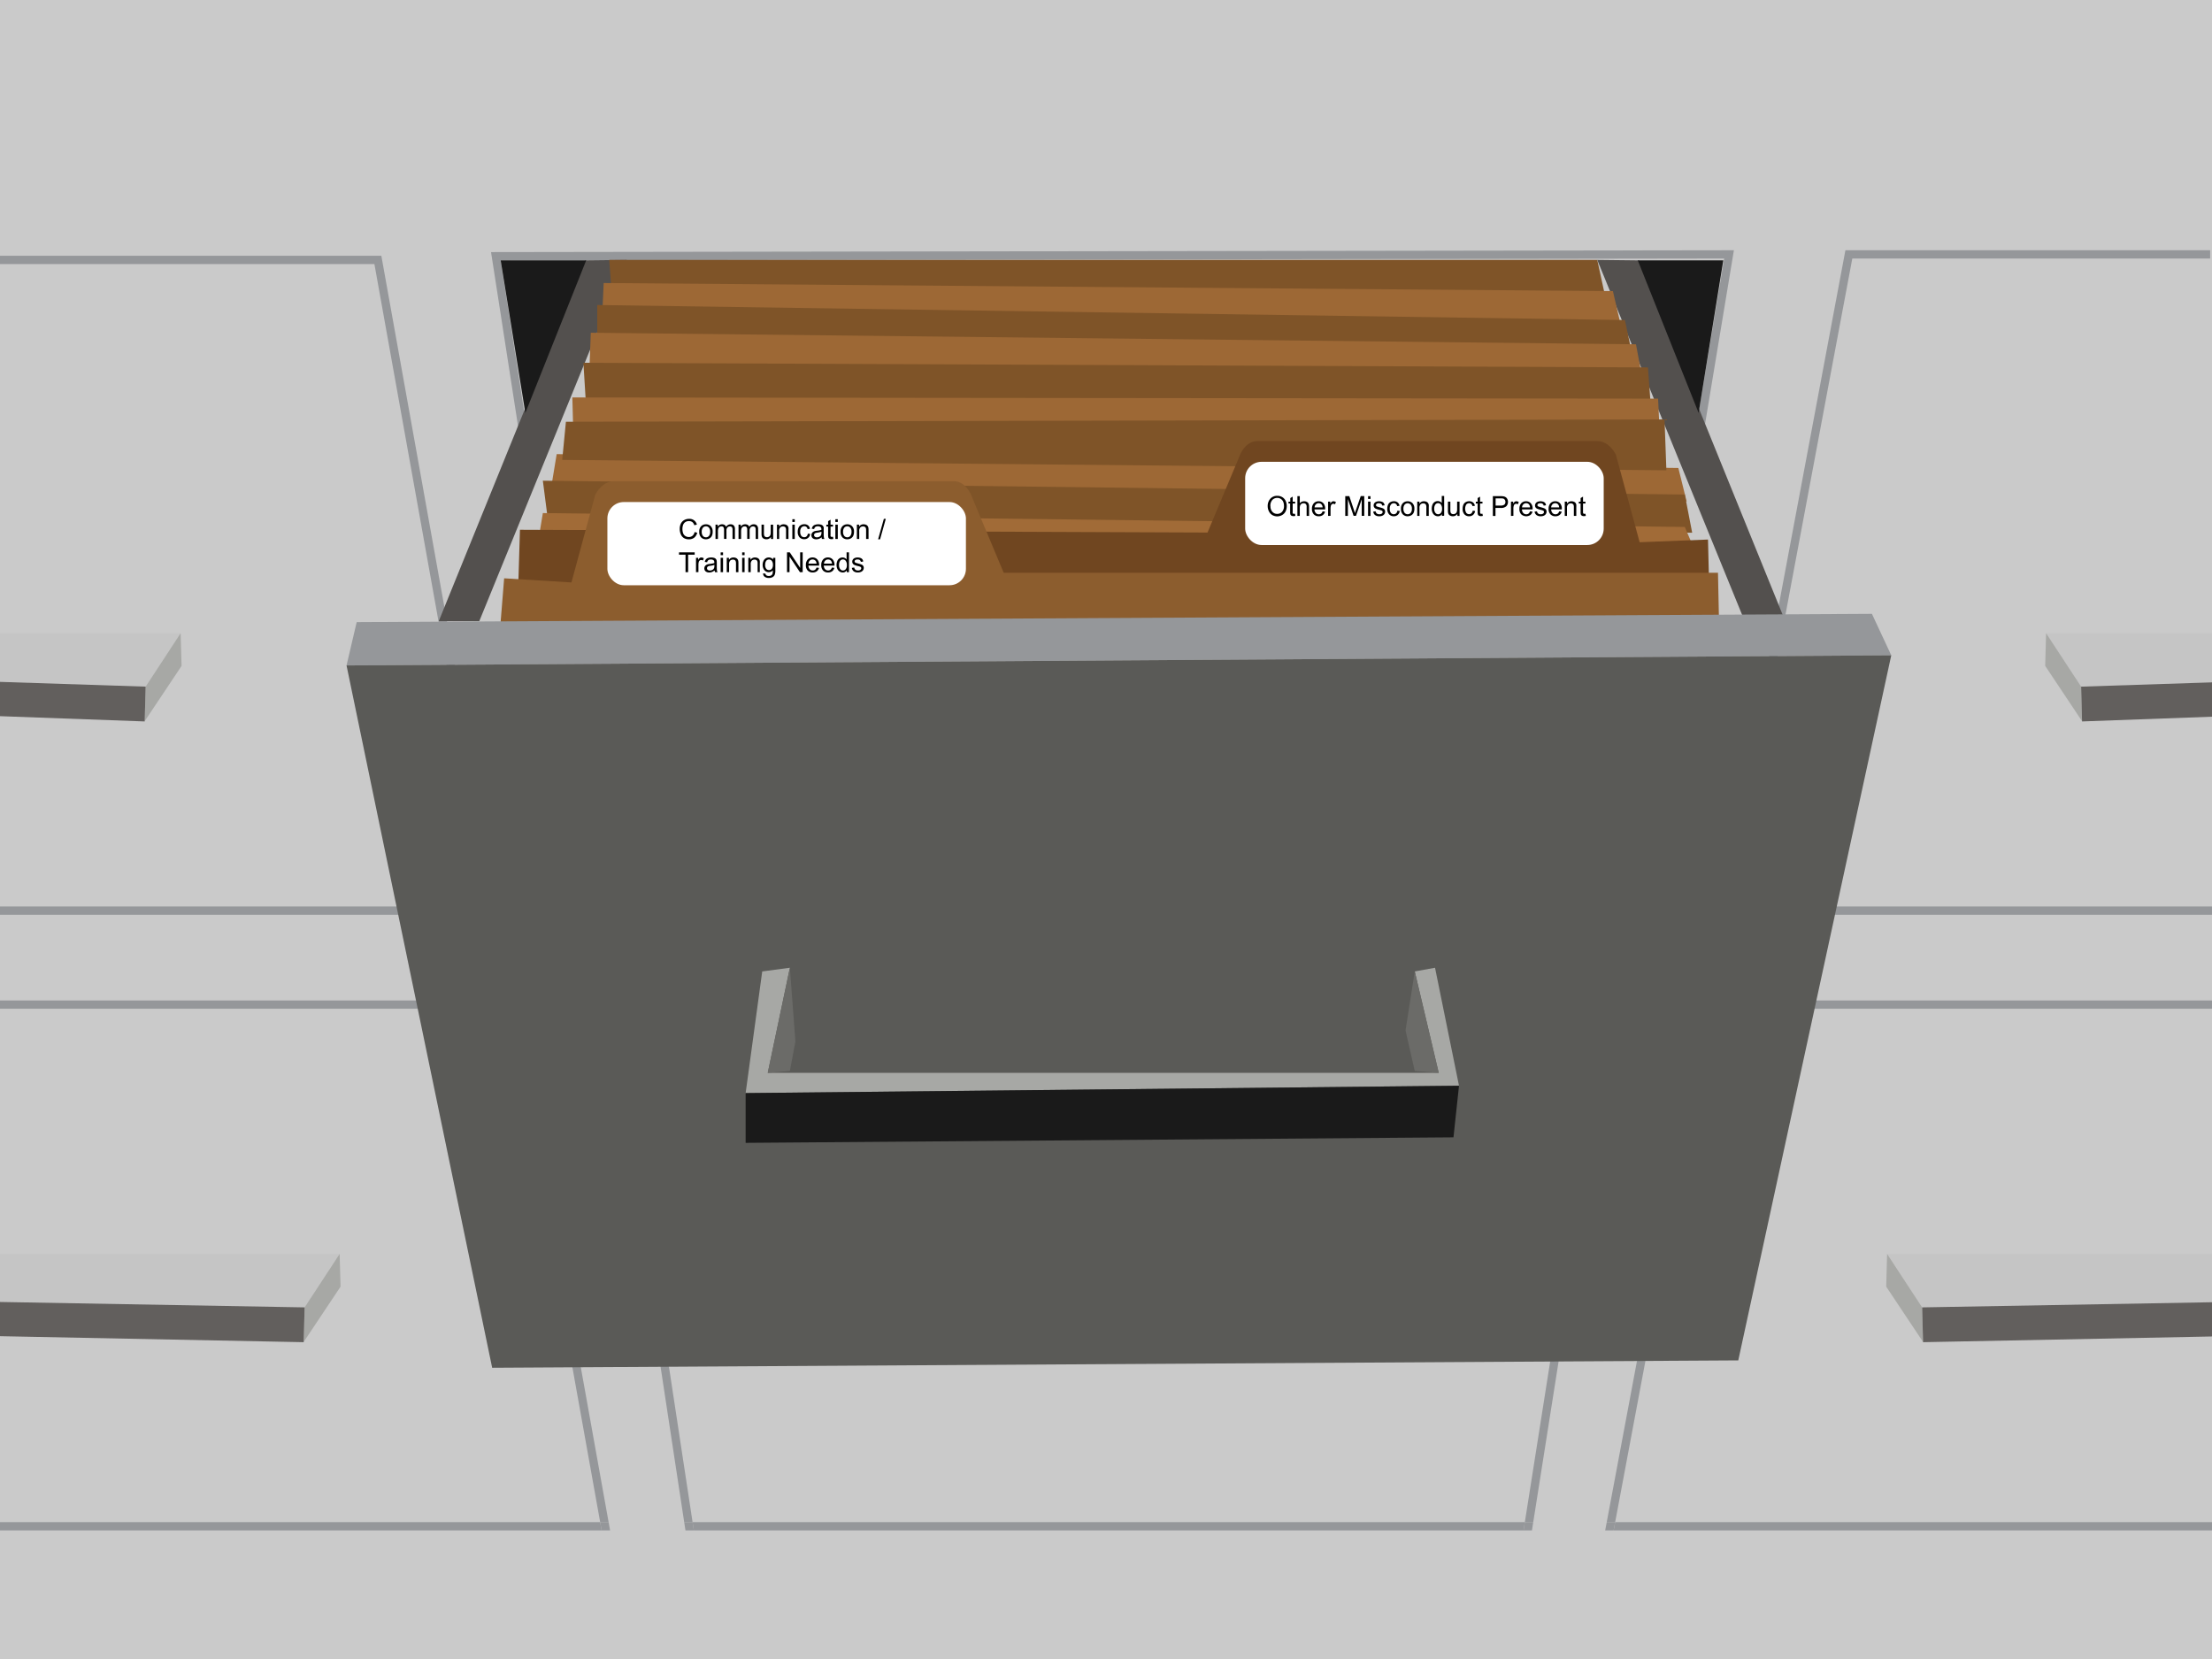 <?xml version="1.0" encoding="UTF-8"?>
<svg xmlns="http://www.w3.org/2000/svg" onmouseup="{ if(window.parent.document.onmouseup) window.parent.document.onmouseup(arguments[0]);}" viewBox="0 0 800 600" data-name="Layer 1" id="Layer_1"><rect data-cppathid="10000" fill="#cacaca" height="641" width="823" x="-11"/><polygon data-cppathid="10001" fill="none" points="222.25 364.83 250.48 550.5 551.48 550.5 580.77 364.83 222.25 364.83"/><polygon data-cppathid="10002" fill="none" points="623.58 93.5 181.08 94.16 216.62 327.83 586.61 327.83 623.58 93.5"/><polygon data-cppathid="10003" fill="#95979a" points="186.79 364.83 183.75 364.83 217.06 550.5 220.11 550.5 186.79 364.83"/><polygon data-cppathid="10004" fill="#95979a" points="137.92 92.5 -5.33 92.5 -5.33 95.5 135.41 95.5 177.1 327.83 180.15 327.83 137.92 92.5"/><polygon data-cppathid="10005" fill="#95979a" points="669.91 93.5 799.33 93.5 799.33 90.5 667.42 90.5 622.88 327.83 625.94 327.83 669.91 93.5"/><polygon data-cppathid="10006" fill="#95979a" points="581.1 550.5 584.15 550.5 618.99 364.83 615.94 364.83 581.1 550.5"/><polygon data-cppathid="10007" fill="#95979a" points="250.48 550.5 250.94 553.5 551.01 553.5 551.48 550.5 250.48 550.5"/><polygon data-cppathid="10008" fill="#95979a" points="-10.67 550.5 -10.67 553.5 217.6 553.5 217.06 550.5 -10.67 550.5"/><polygon data-cppathid="10009" fill="#95979a" points="803.33 553.5 803.33 550.5 584.15 550.5 583.59 553.5 803.33 553.5"/><polygon data-cppathid="10010" fill="#95979a" points="217.06 550.5 217.6 553.5 220.65 553.5 220.11 550.5 217.06 550.5"/><polygon data-cppathid="10011" fill="#95979a" points="580.53 553.5 583.59 553.5 584.15 550.5 581.1 550.5 580.53 553.5"/><polygon data-cppathid="10012" fill="#95979a" points="580.77 364.83 551.48 550.5 554.52 550.5 583.81 364.83 580.77 364.83"/><polygon data-cppathid="10013" fill="#95979a" points="181.08 94.16 623.58 93.5 611.96 163.33 615 163.33 627.09 90.5 177.59 91.17 188.97 164.5 192 164.5 181.08 94.16"/><polygon data-cppathid="10014" fill="#95979a" points="219.21 364.83 247.45 550.5 250.48 550.5 222.25 364.83 219.21 364.83"/><polygon data-cppathid="10015" fill="#95979a" points="247.45 550.5 247.91 553.5 250.94 553.5 250.48 550.5 247.45 550.5"/><polygon data-cppathid="10016" fill="#95979a" points="551.48 550.5 551.01 553.5 554.05 553.5 554.52 550.5 551.48 550.5"/><polygon data-cppathid="10017" fill="#95979a" points="586.61 327.83 216.62 327.83 217.07 330.83 586.14 330.83 586.61 327.83"/><polygon data-cppathid="10018" fill="#95979a" points="808 330.83 808 327.83 625.94 327.83 625.37 330.83 808 330.83"/><polygon data-cppathid="10019" fill="#95979a" points="-8.67 327.83 -8.67 330.83 177.64 330.83 177.1 327.83 -8.67 327.83"/><polygon data-cppathid="10020" fill="#95979a" points="180.15 327.83 177.1 327.83 177.64 330.83 180.69 330.83 180.15 327.83"/><polygon data-cppathid="10021" fill="#95979a" points="625.37 330.83 625.94 327.83 622.88 327.83 622.32 330.83 625.37 330.83"/><polygon data-cppathid="10022" fill="#95979a" points="217.07 330.83 216.62 327.83 213.58 327.83 214.04 330.83 217.07 330.83"/><polygon data-cppathid="10023" fill="#95979a" points="586.14 330.83 589.17 330.83 589.65 327.83 586.61 327.83 586.14 330.83"/><polygon data-cppathid="10024" fill="#95979a" points="808 364.83 808 361.83 619.56 361.83 618.99 364.83 808 364.83"/><polygon data-cppathid="10025" fill="#95979a" points="221.79 361.83 222.25 364.83 580.77 364.83 581.25 361.83 221.79 361.83"/><polygon data-cppathid="10026" fill="#95979a" points="-8.67 361.83 -8.67 364.83 183.75 364.83 183.21 361.83 -8.67 361.83"/><polygon data-cppathid="10027" fill="#95979a" points="186.25 361.83 183.21 361.83 183.75 364.83 186.79 364.83 186.25 361.83"/><polygon data-cppathid="10028" fill="#95979a" points="615.94 364.83 618.99 364.83 619.56 361.83 616.5 361.83 615.94 364.83"/><polygon data-cppathid="10029" fill="#95979a" points="580.77 364.83 583.81 364.83 584.28 361.83 581.25 361.83 580.77 364.83"/><polygon data-cppathid="10030" fill="#95979a" points="218.75 361.83 219.21 364.83 222.25 364.83 221.79 361.83 218.75 361.83"/><polygon data-cppathid="10031" fill="#c5c5c5" points="744 229 811 229 824 246 752.67 248.33 740 229 744 229"/><polygon data-cppathid="10032" fill="#a7a8a5" points="740 229 739.67 240.83 753 260.83 752.67 248.33 740 229"/><polygon data-cppathid="10033" fill="#625f5d" points="752.67 248.33 824 246 824 258.33 753 260.92 752.67 248.33"/><polygon data-cppathid="10034" fill="#c5c5c5" points="686.5 453.5 813.5 453.5 826.5 470.5 695.17 472.83 682.5 453.5 686.5 453.5"/><polygon data-cppathid="10035" fill="#a7a8a5" points="682.5 453.5 682.17 465.33 695.5 485.33 695.17 472.83 682.5 453.5"/><polygon data-cppathid="10036" fill="#625f5d" points="695.17 472.83 826.5 470.5 826.5 482.83 695.5 485.42 695.17 472.83"/><polygon data-cppathid="10037" fill="#c5c5c5" points="61.33 229 -5.67 229 -18.67 246 52.67 248.33 65.33 229 61.33 229"/><polygon data-cppathid="10038" fill="#a7a8a5" points="65.33 229 65.67 240.83 52.33 260.83 52.67 248.33 65.33 229"/><polygon data-cppathid="10039" fill="#625f5d" points="52.67 248.33 -18.67 246 -18.67 258.33 52.33 260.92 52.67 248.33"/><polygon data-cppathid="10040" fill="#c5c5c5" points="118.83 453.5 -8.17 453.5 -21.17 470.5 110.17 472.83 122.83 453.5 118.83 453.5"/><polygon data-cppathid="10041" fill="#a7a8a5" points="122.83 453.5 123.17 465.33 109.83 485.33 110.17 472.83 122.83 453.5"/><polygon data-cppathid="10042" fill="#625f5d" points="110.17 472.83 -21.17 470.5 -21.17 482.83 109.83 485.42 110.17 472.83"/><polygon data-cppathid="10043" fill="#53504e" points="211.67 94.17 158.67 224.67 173.33 224.67 226.67 94 211.67 94.17"/><polygon data-cppathid="10044" fill="#1a1a1a" points="212 94.17 190 149.33 181.08 94.16 212 94.17"/><polygon data-cppathid="10045" fill="#53504e" points="592.67 94.17 645.67 224.67 631 224.67 577.67 94 592.67 94.17"/><polygon data-cppathid="10046" fill="#1a1a1a" points="592.33 94.17 614.33 149.33 623.25 94.16 592.33 94.17"/><polygon data-cppathid="10047" fill="#9d6835" points="199.33 176.36 201.33 164.24 607 169.25 610 181.38 199.33 176.36"/><polygon data-cppathid="10048" fill="#7f5428" points="198 186.81 196.33 173.85 609.33 178.87 612 192.67 198 186.81"/><polygon data-cppathid="10049" fill="#a16b37" points="194.33 197.68 196.33 185.56 609.33 190.58 614.33 202.28 194.33 197.68"/><polygon data-cppathid="10050" fill="#7f5428" points="221.33 107.38 220.33 94 577.67 94 581.67 112.4 221.33 107.38"/><path data-cppathid="10051" fill="#9d6835" d="M217.67,117.83c0-1.25.66-15.47.66-15.47l365,2.93L587,121.18Z"/><polygon data-cppathid="10052" fill="#7f5428" points="216 126.19 216 110.31 587.67 115.74 590.67 129.96 216 126.19"/><polygon data-cppathid="10053" fill="#9d6835" points="213 138.32 213.67 120.34 591.67 124.52 594.33 138.74 213 138.32"/><polygon data-cppathid="10054" fill="#7f5428" points="212 147.51 211 131.21 596 132.88 597.33 150.86 212 147.51"/><polygon data-cppathid="10055" fill="#9d6835" points="207.33 156.29 207 143.75 599.67 144.17 600.33 158.38 207.33 156.29"/><polygon data-cppathid="10056" fill="#7f5428" points="203.33 166.33 204.67 152.53 602 151.69 602.67 170.09 203.33 166.33"/><path data-cppathid="10057" fill="#704620" d="M593,196.11l-8.6-31.69c-1.62-3.11-4.11-4.92-6.73-4.92h-123c-2.34,0-4.54,1.65-5.95,4.45l-12,28.65-248.67-1-.67,22.07,430.67-5-.33-13.54Z"/><rect data-cppathid="10058" fill="#fff" transform="translate(1030.33 364.13) rotate(-180)" rx="5.93" height="30.09" width="129.67" y="167.02" x="450.33"/><path data-cppathid="10059" fill="#8c5d2e" d="M206.67,210.65l8.6-31.69c1.62-3.1,4.1-4.92,6.73-4.92H345.05c2.33,0,4.54,1.65,5.95,4.45l12,28.65H621.33l.34,16.05L181,225.7l1.33-16.55Z"/><rect data-cppathid="10060" fill="#fff" rx="5.93" height="30.09" width="129.67" y="181.57" x="219.67"/><polygon data-cppathid="10061" fill="#95979a" points="129 225 677 222 684 237 125.33 240.67 129 225"/><polygon data-cppathid="10062" fill="#5a5a57" points="125.33 240.67 178 494.67 628.67 492 684 237 125.33 240.67"/><polygon data-cppathid="10063" fill="#a7a8a5" points="275.67 351.33 269.67 395.33 527.67 392.67 519 350 511.67 351.33 520.33 388 277.67 388 285.67 350 275.67 351.33"/><polygon data-cppathid="10064" fill="#1a1a1a" points="527.67 392.67 525.67 411.33 269.67 413.33 269.67 395.33 527.67 392.67"/><polygon data-cppathid="10065" fill="#6b6b68" points="285.67 350 287.67 376.67 285.67 387.33 277.67 388 285.67 350"/><polygon data-cppathid="10066" fill="#6b6b68" points="511.67 351.33 508.33 372.67 511.67 387.33 520.33 388 511.67 351.33"/><path data-cppathid="10067" d="M251.21,192.42l.95.24a3.26,3.26,0,0,1-1.07,1.78,3,3,0,0,1-1.9.61,3.45,3.45,0,0,1-1.88-.47,3,3,0,0,1-1.1-1.37,4.87,4.87,0,0,1-.38-1.92,4.18,4.18,0,0,1,.43-1.95,3,3,0,0,1,1.21-1.26,3.56,3.56,0,0,1,1.74-.43,2.74,2.74,0,0,1,2.83,2.08l-.94.22a2.17,2.17,0,0,0-.72-1.14,2,2,0,0,0-1.19-.35,2.34,2.34,0,0,0-1.38.39,2.13,2.13,0,0,0-.78,1.06,4.33,4.33,0,0,0-.22,1.38,4.49,4.49,0,0,0,.26,1.59,2,2,0,0,0,.83,1,2.29,2.29,0,0,0,1.22.34,2,2,0,0,0,1.34-.46A2.35,2.35,0,0,0,251.21,192.42Z"/><path data-cppathid="10068" d="M252.89,192.33a2.64,2.64,0,0,1,.8-2.13,2.43,2.43,0,0,1,1.63-.58,2.37,2.37,0,0,1,1.75.7,2.69,2.69,0,0,1,.67,1.94,3.47,3.47,0,0,1-.3,1.58,2.13,2.13,0,0,1-.87.89,2.55,2.55,0,0,1-1.25.31,2.34,2.34,0,0,1-1.76-.69A2.8,2.8,0,0,1,252.89,192.33Zm.9,0a2.22,2.22,0,0,0,.43,1.5,1.4,1.4,0,0,0,1.1.49,1.37,1.37,0,0,0,1.09-.5,2.26,2.26,0,0,0,.43-1.52,2.08,2.08,0,0,0-.44-1.45,1.38,1.38,0,0,0-1.08-.5,1.43,1.43,0,0,0-1.1.49A2.21,2.21,0,0,0,253.79,192.33Z"/><path data-cppathid="10069" d="M258.77,194.93v-5.19h.79v.73a1.73,1.73,0,0,1,.65-.61,1.78,1.78,0,0,1,.92-.24,1.72,1.72,0,0,1,.95.24,1.34,1.34,0,0,1,.52.67,1.87,1.87,0,0,1,1.6-.91,1.62,1.62,0,0,1,1.19.43,1.86,1.86,0,0,1,.41,1.32v3.56h-.87v-3.27a2.32,2.32,0,0,0-.09-.76.74.74,0,0,0-.31-.37.91.91,0,0,0-.53-.14,1.22,1.22,0,0,0-.9.36,1.6,1.6,0,0,0-.37,1.16v3h-.87v-3.37a1.5,1.5,0,0,0-.22-.88.8.8,0,0,0-.7-.29,1.28,1.28,0,0,0-.69.19,1.07,1.07,0,0,0-.45.57,3.05,3.05,0,0,0-.15,1.09v2.69Z"/><path data-cppathid="10070" d="M267.1,194.93v-5.19h.79v.73a1.73,1.73,0,0,1,.65-.61,1.78,1.78,0,0,1,.92-.24,1.72,1.72,0,0,1,1,.24,1.34,1.34,0,0,1,.52.67,1.87,1.87,0,0,1,1.6-.91,1.62,1.62,0,0,1,1.19.43,1.86,1.86,0,0,1,.41,1.32v3.56h-.87v-3.27a2.32,2.32,0,0,0-.09-.76.74.74,0,0,0-.31-.37.91.91,0,0,0-.53-.14,1.22,1.22,0,0,0-.9.36,1.6,1.6,0,0,0-.37,1.16v3h-.87v-3.37a1.5,1.5,0,0,0-.22-.88.8.8,0,0,0-.7-.29,1.28,1.28,0,0,0-.69.19,1.07,1.07,0,0,0-.45.57,3.05,3.05,0,0,0-.15,1.09v2.69Z"/><path data-cppathid="10071" d="M278.83,194.93v-.76a1.89,1.89,0,0,1-1.64.87,2.06,2.06,0,0,1-.86-.17,1.55,1.55,0,0,1-.59-.44,1.64,1.64,0,0,1-.27-.66,4.13,4.13,0,0,1-.05-.82v-3.21h.87v2.88a4.43,4.43,0,0,0,.06.92.87.87,0,0,0,.35.55,1.1,1.1,0,0,0,.66.2,1.42,1.42,0,0,0,.75-.21,1.09,1.09,0,0,0,.49-.55,2.9,2.9,0,0,0,.14-1v-2.78h.88v5.19Z"/><path data-cppathid="10072" d="M281,194.93v-5.19h.79v.74a1.87,1.87,0,0,1,1.65-.86,2.2,2.2,0,0,1,.86.17,1.37,1.37,0,0,1,.59.44,1.72,1.72,0,0,1,.27.65,5.4,5.4,0,0,1,0,.86v3.19h-.88v-3.16a2.32,2.32,0,0,0-.1-.8.88.88,0,0,0-.36-.43,1.24,1.24,0,0,0-.62-.15,1.43,1.43,0,0,0-1,.35,1.77,1.77,0,0,0-.4,1.35v2.84Z"/><path data-cppathid="10073" d="M286.56,188.78v-1h.88v1Zm0,6.15v-5.19h.88v5.19Z"/><path data-cppathid="10074" d="M292.16,193l.87.11a2.27,2.27,0,0,1-.73,1.4,2.08,2.08,0,0,1-1.43.5,2.23,2.23,0,0,1-1.71-.69,2.85,2.85,0,0,1-.65-2,3.54,3.54,0,0,1,.28-1.47,2,2,0,0,1,.85-.94,2.51,2.51,0,0,1,1.23-.32,2.2,2.2,0,0,1,1.39.43,2,2,0,0,1,.68,1.21l-.85.14a1.47,1.47,0,0,0-.43-.79,1.11,1.11,0,0,0-.75-.26,1.39,1.39,0,0,0-1.08.47,2.25,2.25,0,0,0-.42,1.51,2.38,2.38,0,0,0,.4,1.52,1.33,1.33,0,0,0,1.05.47,1.18,1.18,0,0,0,.86-.32A1.5,1.5,0,0,0,292.16,193Z"/><path data-cppathid="10075" d="M297.16,194.29a3.24,3.24,0,0,1-.94.58,2.57,2.57,0,0,1-1,.17,1.92,1.92,0,0,1-1.31-.41,1.38,1.38,0,0,1-.46-1.07,1.4,1.4,0,0,1,.18-.7,1.36,1.36,0,0,1,.45-.5,2.26,2.26,0,0,1,.63-.29,5.14,5.14,0,0,1,.78-.13,9.3,9.3,0,0,0,1.57-.3c0-.12,0-.2,0-.23a1,1,0,0,0-.25-.76,1.48,1.48,0,0,0-1-.3,1.52,1.52,0,0,0-.92.22,1.32,1.32,0,0,0-.44.77l-.86-.12a2.15,2.15,0,0,1,.39-.89,1.65,1.65,0,0,1,.78-.52,3.46,3.46,0,0,1,1.17-.19,3.2,3.2,0,0,1,1.08.16,1.43,1.43,0,0,1,.61.39,1.52,1.52,0,0,1,.28.6,6.56,6.56,0,0,1,0,.81v1.17a11.54,11.54,0,0,0,.06,1.55,1.82,1.82,0,0,0,.22.63h-.92A2.08,2.08,0,0,1,297.16,194.29Zm-.07-2a7,7,0,0,1-1.44.34,3.51,3.51,0,0,0-.76.17.77.77,0,0,0-.35.29.77.77,0,0,0,.15,1,1.09,1.09,0,0,0,.77.24,1.84,1.84,0,0,0,.91-.23,1.34,1.34,0,0,0,.58-.6,2.24,2.24,0,0,0,.14-.88Z"/><path data-cppathid="10076" d="M301.26,194.14l.13.78a3.47,3.47,0,0,1-.67.08,1.51,1.51,0,0,1-.74-.16.87.87,0,0,1-.37-.39,3.2,3.2,0,0,1-.11-1v-3h-.64v-.68h.64v-1.28l.88-.53v1.81h.88v.68h-.88v3a1.6,1.6,0,0,0,0,.48.35.35,0,0,0,.15.17.61.61,0,0,0,.3.06Z"/><path data-cppathid="10077" d="M302.12,188.78v-1H303v1Zm0,6.15v-5.19H303v5.19Z"/><path data-cppathid="10078" d="M304,192.33a2.67,2.67,0,0,1,.8-2.13,2.45,2.45,0,0,1,1.64-.58,2.34,2.34,0,0,1,1.74.7,2.65,2.65,0,0,1,.68,1.94,3.47,3.47,0,0,1-.3,1.58,2.13,2.13,0,0,1-.87.89,2.55,2.55,0,0,1-1.25.31,2.33,2.33,0,0,1-1.76-.69A2.8,2.8,0,0,1,304,192.33Zm.91,0a2.22,2.22,0,0,0,.43,1.5,1.4,1.4,0,0,0,1.1.49,1.34,1.34,0,0,0,1.08-.5,2.26,2.26,0,0,0,.44-1.52,2.13,2.13,0,0,0-.44-1.45,1.38,1.38,0,0,0-1.08-.5,1.43,1.43,0,0,0-1.1.49A2.21,2.21,0,0,0,304.92,192.33Z"/><path data-cppathid="10079" d="M309.9,194.93v-5.19h.79v.74a1.87,1.87,0,0,1,1.65-.86,2.25,2.25,0,0,1,.87.17,1.34,1.34,0,0,1,.58.44,1.73,1.73,0,0,1,.28.65,5.4,5.4,0,0,1,.05.86v3.19h-.88v-3.16a2.6,2.6,0,0,0-.1-.8.85.85,0,0,0-.37-.43,1.2,1.2,0,0,0-.61-.15,1.4,1.4,0,0,0-1,.35,1.77,1.77,0,0,0-.41,1.35v2.84Z"/><path data-cppathid="10080" d="M317.58,195.05l2.08-7.4h.7l-2.07,7.4Z"/><path data-cppathid="10081" d="M247.93,206.93v-6.32h-2.36v-.84h5.67v.84h-2.37v6.32Z"/><path data-cppathid="10082" d="M251.72,206.93v-5.19h.79v.79a2.16,2.16,0,0,1,.56-.73,1,1,0,0,1,.56-.18,1.74,1.74,0,0,1,.91.29l-.31.81a1.31,1.31,0,0,0-.64-.19.82.82,0,0,0-.52.18.94.94,0,0,0-.33.48,3.64,3.64,0,0,0-.14,1v2.72Z"/><path data-cppathid="10083" d="M258.44,206.29a3.24,3.24,0,0,1-.94.58,2.57,2.57,0,0,1-1,.17,1.92,1.92,0,0,1-1.31-.41,1.38,1.38,0,0,1-.46-1.07,1.51,1.51,0,0,1,.17-.7,1.48,1.48,0,0,1,.46-.5,2.26,2.26,0,0,1,.63-.29,5.14,5.14,0,0,1,.78-.13,9.3,9.3,0,0,0,1.57-.3v-.23a1,1,0,0,0-.24-.76,1.49,1.49,0,0,0-1-.3,1.51,1.51,0,0,0-.91.22,1.32,1.32,0,0,0-.44.77l-.86-.12a2.15,2.15,0,0,1,.39-.89,1.67,1.67,0,0,1,.77-.52,3.56,3.56,0,0,1,1.18-.19,3.24,3.24,0,0,1,1.08.16,1.43,1.43,0,0,1,.61.39,1.38,1.38,0,0,1,.27.6,4.68,4.68,0,0,1,.05.81v1.17a14.76,14.76,0,0,0,.05,1.55,2.08,2.08,0,0,0,.23.63h-.92A2.08,2.08,0,0,1,258.44,206.29Zm-.07-2a7,7,0,0,1-1.44.34,3.51,3.51,0,0,0-.76.17.77.77,0,0,0-.35.29.74.74,0,0,0-.12.42.77.77,0,0,0,.26.58,1.14,1.14,0,0,0,.78.24,1.84,1.84,0,0,0,.91-.23,1.4,1.4,0,0,0,.58-.6,2.24,2.24,0,0,0,.14-.88Z"/><path data-cppathid="10084" d="M260.63,200.78v-1h.87v1Zm0,6.15v-5.19h.87v5.19Z"/><path data-cppathid="10085" d="M262.84,206.93v-5.19h.79v.74a1.87,1.87,0,0,1,1.65-.86,2.25,2.25,0,0,1,.87.17,1.34,1.34,0,0,1,.58.44,1.73,1.73,0,0,1,.28.65,5.4,5.4,0,0,1,.05.86v3.19h-.88v-3.16a2.28,2.28,0,0,0-.11-.8.79.79,0,0,0-.36-.43,1.2,1.2,0,0,0-.61-.15,1.4,1.4,0,0,0-1,.35,1.77,1.77,0,0,0-.41,1.35v2.84Z"/><path data-cppathid="10086" d="M268.41,200.78v-1h.88v1Zm0,6.15v-5.19h.88v5.19Z"/><path data-cppathid="10087" d="M270.63,206.93v-5.19h.79v.74a1.87,1.87,0,0,1,1.65-.86,2.2,2.2,0,0,1,.86.17,1.37,1.37,0,0,1,.59.44,1.72,1.72,0,0,1,.27.65,5.4,5.4,0,0,1,0,.86v3.19H274v-3.16a2.32,2.32,0,0,0-.1-.8.85.85,0,0,0-.37-.43,1.17,1.17,0,0,0-.61-.15,1.41,1.41,0,0,0-1,.35,1.77,1.77,0,0,0-.41,1.35v2.84Z"/><path data-cppathid="10088" d="M276,207.36l.85.12a.84.84,0,0,0,.3.58,1.47,1.47,0,0,0,.89.24,1.57,1.57,0,0,0,.94-.24,1.12,1.12,0,0,0,.45-.68,5.41,5.41,0,0,0,.07-1.13,1.84,1.84,0,0,1-1.44.68,2,2,0,0,1-1.65-.77,3,3,0,0,1-.59-1.86,3.37,3.37,0,0,1,.27-1.36,2.08,2.08,0,0,1,2-1.32,1.85,1.85,0,0,1,1.51.75v-.63h.81v4.48a4.16,4.16,0,0,1-.25,1.72,1.77,1.77,0,0,1-.78.8,2.73,2.73,0,0,1-1.31.29,2.47,2.47,0,0,1-1.5-.42A1.37,1.37,0,0,1,276,207.36Zm.72-3.12a2.25,2.25,0,0,0,.41,1.49,1.33,1.33,0,0,0,2,0,2.19,2.19,0,0,0,.41-1.46,2.17,2.17,0,0,0-.42-1.44,1.31,1.31,0,0,0-1-.48,1.28,1.28,0,0,0-1,.48A2.14,2.14,0,0,0,276.75,204.24Z"/><path data-cppathid="10089" d="M284.63,206.93v-7.16h1l3.76,5.62v-5.62h.91v7.16h-1l-3.76-5.63v5.63Z"/><path data-cppathid="10090" d="M295.3,205.26l.91.11a2.22,2.22,0,0,1-.8,1.23,2.35,2.35,0,0,1-1.48.44,2.38,2.38,0,0,1-1.81-.7,2.73,2.73,0,0,1-.66-2,2.86,2.86,0,0,1,.67-2,2.26,2.26,0,0,1,1.75-.73,2.23,2.23,0,0,1,1.7.71,2.81,2.81,0,0,1,.66,2c0,.06,0,.13,0,.24h-3.87a2.05,2.05,0,0,0,.49,1.31,1.44,1.44,0,0,0,1.08.45,1.36,1.36,0,0,0,.83-.25A1.72,1.72,0,0,0,295.3,205.26Zm-2.89-1.42h2.9a1.81,1.81,0,0,0-.33-1,1.47,1.47,0,0,0-2.11-.1A1.59,1.59,0,0,0,292.41,203.84Z"/><path data-cppathid="10091" d="M300.86,205.26l.91.11a2.22,2.22,0,0,1-.8,1.23,2.35,2.35,0,0,1-1.48.44,2.38,2.38,0,0,1-1.81-.7,2.73,2.73,0,0,1-.66-2,2.86,2.86,0,0,1,.67-2,2.26,2.26,0,0,1,1.75-.73,2.23,2.23,0,0,1,1.7.71,2.81,2.81,0,0,1,.66,2,2.37,2.37,0,0,1,0,.24h-3.86a2,2,0,0,0,.48,1.31,1.44,1.44,0,0,0,1.08.45,1.36,1.36,0,0,0,.83-.25A1.65,1.65,0,0,0,300.86,205.26ZM298,203.84h2.9a1.81,1.81,0,0,0-.33-1,1.38,1.38,0,0,0-1.09-.5,1.39,1.39,0,0,0-1,.4A1.63,1.63,0,0,0,298,203.84Z"/><path data-cppathid="10092" d="M306.24,206.93v-.66a1.61,1.61,0,0,1-1.45.77,2,2,0,0,1-1.14-.34,2.22,2.22,0,0,1-.81-.95,3.32,3.32,0,0,1-.29-1.41,3.73,3.73,0,0,1,.26-1.41,2,2,0,0,1,1.94-1.31,1.73,1.73,0,0,1,.83.2,1.78,1.78,0,0,1,.6.52v-2.57h.87v7.16Zm-2.78-2.59a2.26,2.26,0,0,0,.42,1.49,1.25,1.25,0,0,0,2,0,2.15,2.15,0,0,0,.4-1.44,2.45,2.45,0,0,0-.41-1.56,1.26,1.26,0,0,0-1-.5,1.22,1.22,0,0,0-1,.48A2.38,2.38,0,0,0,303.46,204.34Z"/><path data-cppathid="10093" d="M308.08,205.38l.87-.14a1.22,1.22,0,0,0,.41.8,1.38,1.38,0,0,0,.93.28,1.33,1.33,0,0,0,.9-.25.7.7,0,0,0,.29-.57.53.53,0,0,0-.25-.47,3.66,3.66,0,0,0-.9-.3,7.73,7.73,0,0,1-1.34-.42,1.33,1.33,0,0,1-.57-.5,1.28,1.28,0,0,1-.19-.69,1.27,1.27,0,0,1,.16-.64,1.35,1.35,0,0,1,.43-.49,1.62,1.62,0,0,1,.56-.26,2.63,2.63,0,0,1,.76-.11,3,3,0,0,1,1.07.18,1.49,1.49,0,0,1,.68.48,1.72,1.72,0,0,1,.3.8l-.86.12a.94.94,0,0,0-.34-.63,1.22,1.22,0,0,0-.79-.22,1.38,1.38,0,0,0-.86.2.56.56,0,0,0-.26.47.43.43,0,0,0,.11.3.71.71,0,0,0,.33.24c.09,0,.35.11.78.22a11,11,0,0,1,1.3.41,1.34,1.34,0,0,1,.58.46,1.28,1.28,0,0,1,.21.75,1.48,1.48,0,0,1-.26.83,1.65,1.65,0,0,1-.74.6,2.68,2.68,0,0,1-1.09.21,2.42,2.42,0,0,1-1.54-.42A1.92,1.92,0,0,1,308.08,205.38Z"/><path data-cppathid="10094" d="M458.48,183.11a3.87,3.87,0,0,1,1-2.79,3.23,3.23,0,0,1,2.47-1,3.49,3.49,0,0,1,1.79.47,3.15,3.15,0,0,1,1.21,1.32,4.3,4.3,0,0,1,.42,1.92,4.24,4.24,0,0,1-.44,1.95,3,3,0,0,1-1.25,1.3,3.57,3.57,0,0,1-3.54,0,3.2,3.2,0,0,1-1.21-1.34A4,4,0,0,1,458.48,183.11Zm1,0a2.86,2.86,0,0,0,.7,2,2.25,2.25,0,0,0,1.74.74,2.29,2.29,0,0,0,1.76-.75,3,3,0,0,0,.69-2.13,3.83,3.83,0,0,0-.29-1.53,2.31,2.31,0,0,0-2.14-1.37,2.46,2.46,0,0,0-1.74.69A3.1,3.1,0,0,0,459.46,183.12Z"/><path data-cppathid="10095" d="M468.36,185.81l.12.77a2.75,2.75,0,0,1-.66.08,1.49,1.49,0,0,1-.74-.15.79.79,0,0,1-.37-.4,2.9,2.9,0,0,1-.11-1v-3H466v-.68h.65v-1.29l.87-.52v1.81h.89v.68h-.89v3a1.57,1.57,0,0,0,0,.49.35.35,0,0,0,.15.17.61.61,0,0,0,.3.06Z"/><path data-cppathid="10096" d="M469.22,186.59v-7.15h.87V182a2,2,0,0,1,1.56-.71,2.14,2.14,0,0,1,1,.23,1.38,1.38,0,0,1,.61.63,2.9,2.9,0,0,1,.18,1.16v3.28h-.88v-3.28a1.36,1.36,0,0,0-.29-1,1.06,1.06,0,0,0-.8-.3,1.4,1.4,0,0,0-.74.2,1.18,1.18,0,0,0-.49.55,2.47,2.47,0,0,0-.15,1v2.83Z"/><path data-cppathid="10097" d="M478.33,184.92l.9.12a2.16,2.16,0,0,1-.79,1.23,2.42,2.42,0,0,1-1.49.44,2.36,2.36,0,0,1-1.8-.7,2.76,2.76,0,0,1-.67-2,2.88,2.88,0,0,1,.68-2,2.28,2.28,0,0,1,1.75-.72,2.2,2.2,0,0,1,1.69.71,2.8,2.8,0,0,1,.66,2v.24h-3.87a2,2,0,0,0,.49,1.3A1.41,1.41,0,0,0,477,186a1.32,1.32,0,0,0,.82-.26A1.73,1.73,0,0,0,478.33,184.92Zm-2.89-1.42h2.9a1.72,1.72,0,0,0-.34-1,1.34,1.34,0,0,0-1.08-.51,1.39,1.39,0,0,0-1,.41A1.58,1.58,0,0,0,475.44,183.5Z"/><path data-cppathid="10098" d="M480.33,186.59v-5.18h.79v.78a2.1,2.1,0,0,1,.56-.72,1,1,0,0,1,.56-.18,1.72,1.72,0,0,1,.91.28l-.31.82a1.21,1.21,0,0,0-.64-.19.87.87,0,0,0-.52.17,1,1,0,0,0-.33.48,3.77,3.77,0,0,0-.14,1v2.71Z"/><path data-cppathid="10099" d="M486.53,186.59v-7.15H488l1.69,5.06c.16.48.27.83.34,1.06.08-.26.21-.64.38-1.14l1.72-5h1.27v7.15h-.91v-6l-2.08,6h-.86l-2.07-6.09v6.09Z"/><path data-cppathid="10100" d="M494.78,180.45v-1h.88v1Zm0,6.14v-5.18h.88v5.18Z"/><path data-cppathid="10101" d="M496.65,185.05l.87-.14a1.19,1.19,0,0,0,.4.8,1.42,1.42,0,0,0,.94.28,1.36,1.36,0,0,0,.9-.25.75.75,0,0,0,.29-.58.55.55,0,0,0-.26-.47,4.38,4.38,0,0,0-.9-.29,8.85,8.85,0,0,1-1.34-.43,1.23,1.23,0,0,1-.56-.49,1.3,1.3,0,0,1-.2-.7,1.41,1.41,0,0,1,.16-.64,1.55,1.55,0,0,1,.43-.49,2,2,0,0,1,.56-.25,2.68,2.68,0,0,1,.76-.11,2.89,2.89,0,0,1,1.07.18,1.44,1.44,0,0,1,.69.47,2,2,0,0,1,.3.81l-.86.11a.94.94,0,0,0-.34-.62,1.24,1.24,0,0,0-.79-.23,1.46,1.46,0,0,0-.87.2.6.6,0,0,0-.26.47.49.49,0,0,0,.11.31.75.75,0,0,0,.34.23c.09,0,.34.11.77.23a9.15,9.15,0,0,1,1.31.41,1.3,1.3,0,0,1,.57.46,1.28,1.28,0,0,1,.21.75,1.49,1.49,0,0,1-.25.83,1.65,1.65,0,0,1-.74.6,2.73,2.73,0,0,1-1.1.21,2.46,2.46,0,0,1-1.54-.42A1.91,1.91,0,0,1,496.65,185.05Z"/><path data-cppathid="10102" d="M505.38,184.69l.87.12a2.3,2.3,0,0,1-.73,1.4,2.15,2.15,0,0,1-1.43.5,2.2,2.2,0,0,1-1.71-.7,2.8,2.8,0,0,1-.65-2,3.54,3.54,0,0,1,.28-1.47,1.91,1.91,0,0,1,.85-.94,2.48,2.48,0,0,1,1.23-.32,2.14,2.14,0,0,1,1.39.43,2,2,0,0,1,.68,1.21l-.85.13a1.4,1.4,0,0,0-.43-.78,1.11,1.11,0,0,0-.75-.27,1.36,1.36,0,0,0-1.08.48,2.25,2.25,0,0,0-.42,1.51,2.35,2.35,0,0,0,.4,1.51,1.31,1.31,0,0,0,1.05.48,1.24,1.24,0,0,0,.86-.32A1.58,1.58,0,0,0,505.38,184.69Z"/><path data-cppathid="10103" d="M506.67,184a2.67,2.67,0,0,1,.8-2.13,2.39,2.39,0,0,1,1.63-.58,2.31,2.31,0,0,1,1.75.7,2.68,2.68,0,0,1,.68,1.94,3.43,3.43,0,0,1-.3,1.57,2.13,2.13,0,0,1-.87.89,2.59,2.59,0,0,1-1.26.32,2.33,2.33,0,0,1-1.76-.7A2.8,2.8,0,0,1,506.67,184Zm.9,0a2.21,2.21,0,0,0,.44,1.49,1.44,1.44,0,0,0,2.18,0,2.26,2.26,0,0,0,.44-1.52,2.16,2.16,0,0,0-.44-1.46,1.46,1.46,0,0,0-2.18,0A2.21,2.21,0,0,0,507.57,184Z"/><path data-cppathid="10104" d="M512.56,186.59v-5.18h.79v.74a1.87,1.87,0,0,1,1.65-.86,2.2,2.2,0,0,1,.86.17,1.31,1.31,0,0,1,.59.44,1.83,1.83,0,0,1,.28.65,5.6,5.6,0,0,1,0,.85v3.19h-.87v-3.15a2.24,2.24,0,0,0-.11-.8.88.88,0,0,0-.36-.43,1.13,1.13,0,0,0-.61-.16,1.4,1.4,0,0,0-1,.36,1.73,1.73,0,0,0-.41,1.35v2.83Z"/><path data-cppathid="10105" d="M521.49,186.59v-.65a1.63,1.63,0,0,1-1.45.77,2,2,0,0,1-1.14-.34,2.25,2.25,0,0,1-.81-1,3.24,3.24,0,0,1-.29-1.4,3.73,3.73,0,0,1,.26-1.41,2,2,0,0,1,.78-1,2,2,0,0,1,1.16-.34,1.73,1.73,0,0,1,.83.2,1.76,1.76,0,0,1,.6.51v-2.56h.87v7.15ZM518.71,184a2.22,2.22,0,0,0,.42,1.48,1.24,1.24,0,0,0,2,0,2.19,2.19,0,0,0,.4-1.44,2.45,2.45,0,0,0-.41-1.56,1.24,1.24,0,0,0-1-.5,1.22,1.22,0,0,0-1,.48A2.38,2.38,0,0,0,518.71,184Z"/><path data-cppathid="10106" d="M527.08,186.59v-.76a1.88,1.88,0,0,1-1.64.88,2,2,0,0,1-.86-.18,1.31,1.31,0,0,1-.59-.44,1.54,1.54,0,0,1-.27-.65,4,4,0,0,1-.06-.82v-3.21h.88v2.87a4.62,4.62,0,0,0,.06.93.93.93,0,0,0,.35.55,1.09,1.09,0,0,0,.66.19,1.37,1.37,0,0,0,.74-.2,1.09,1.09,0,0,0,.49-.55,2.65,2.65,0,0,0,.15-1v-2.78h.88v5.18Z"/><path data-cppathid="10107" d="M532.63,184.69l.86.12a2.24,2.24,0,0,1-.72,1.4,2.16,2.16,0,0,1-1.44.5,2.2,2.2,0,0,1-1.71-.7,2.8,2.8,0,0,1-.64-2,3.71,3.71,0,0,1,.27-1.47,2,2,0,0,1,.85-.94,2.52,2.52,0,0,1,1.24-.32,2.13,2.13,0,0,1,1.38.43,1.94,1.94,0,0,1,.69,1.21l-.85.13a1.41,1.41,0,0,0-.44-.78,1.08,1.08,0,0,0-.75-.27,1.37,1.37,0,0,0-1.08.48,3,3,0,0,0,0,3,1.3,1.3,0,0,0,1,.48,1.24,1.24,0,0,0,.87-.32A1.58,1.58,0,0,0,532.63,184.69Z"/><path data-cppathid="10108" d="M536.16,185.81l.13.77a2.81,2.81,0,0,1-.66.08,1.56,1.56,0,0,1-.75-.15.84.84,0,0,1-.37-.4,3.25,3.25,0,0,1-.1-1v-3h-.65v-.68h.65v-1.29l.87-.52v1.81h.88v.68h-.88v3a1.57,1.57,0,0,0,.05.49.35.35,0,0,0,.15.17.61.61,0,0,0,.3.06Z"/><path data-cppathid="10109" d="M539.91,186.59v-7.15h2.7a7.38,7.38,0,0,1,1.09.06,2.15,2.15,0,0,1,.89.34,1.71,1.71,0,0,1,.57.69,2.14,2.14,0,0,1,.22,1,2.23,2.23,0,0,1-.58,1.54,2.8,2.8,0,0,1-2.1.63h-1.84v2.91Zm1-3.75h1.85a2,2,0,0,0,1.31-.34,1.25,1.25,0,0,0,.38-1,1.22,1.22,0,0,0-.23-.76,1.05,1.05,0,0,0-.59-.43,4.35,4.35,0,0,0-.89-.06h-1.83Z"/><path data-cppathid="10110" d="M546.46,186.59v-5.18h.79v.78a2.1,2.1,0,0,1,.56-.72,1,1,0,0,1,.57-.18,1.71,1.71,0,0,1,.9.28l-.3.82a1.25,1.25,0,0,0-.65-.19.9.9,0,0,0-.52.17,1,1,0,0,0-.32.48,3.42,3.42,0,0,0-.15,1v2.71Z"/><path data-cppathid="10111" d="M553.35,184.92l.91.12a2.17,2.17,0,0,1-.8,1.23,2.7,2.7,0,0,1-3.29-.26,2.76,2.76,0,0,1-.66-2,2.87,2.87,0,0,1,.67-2,2.28,2.28,0,0,1,1.75-.72,2.23,2.23,0,0,1,1.7.71,2.8,2.8,0,0,1,.66,2s0,.13,0,.24h-3.86a2,2,0,0,0,.48,1.3A1.41,1.41,0,0,0,552,186a1.35,1.35,0,0,0,.83-.26A1.65,1.65,0,0,0,553.35,184.92Zm-2.88-1.42h2.89a1.8,1.8,0,0,0-.33-1,1.34,1.34,0,0,0-1.09-.51,1.42,1.42,0,0,0-1,.41A1.57,1.57,0,0,0,550.47,183.5Z"/><path data-cppathid="10112" d="M555,185.05l.87-.14a1.2,1.2,0,0,0,.41.8,1.38,1.38,0,0,0,.93.28,1.33,1.33,0,0,0,.9-.25.72.72,0,0,0,.29-.58.54.54,0,0,0-.25-.47,4.38,4.38,0,0,0-.9-.29,8.47,8.47,0,0,1-1.34-.43,1.31,1.31,0,0,1-.57-.49,1.37,1.37,0,0,1,0-1.34,1.44,1.44,0,0,1,.43-.49,1.84,1.84,0,0,1,.56-.25,2.63,2.63,0,0,1,.76-.11,3,3,0,0,1,1.07.18,1.4,1.4,0,0,1,.68.47,1.76,1.76,0,0,1,.3.81l-.86.11a.94.94,0,0,0-.34-.62,1.22,1.22,0,0,0-.79-.23,1.45,1.45,0,0,0-.86.2.57.57,0,0,0-.26.47.48.48,0,0,0,.1.31.88.88,0,0,0,.34.23c.09,0,.35.11.78.23a9.35,9.35,0,0,1,1.3.41,1.33,1.33,0,0,1,.58.46,1.28,1.28,0,0,1,.21.75,1.5,1.5,0,0,1-.26.83,1.65,1.65,0,0,1-.74.6,2.72,2.72,0,0,1-1.09.21,2.42,2.42,0,0,1-1.54-.42A1.92,1.92,0,0,1,555,185.05Z"/><path data-cppathid="10113" d="M563.91,184.92l.91.12a2.17,2.17,0,0,1-.8,1.23,2.39,2.39,0,0,1-1.48.44,2.34,2.34,0,0,1-1.8-.7,2.72,2.72,0,0,1-.67-2,2.87,2.87,0,0,1,.67-2,2.3,2.3,0,0,1,1.75-.72,2.22,2.22,0,0,1,1.7.71,2.8,2.8,0,0,1,.66,2v.24H561a2,2,0,0,0,.48,1.3,1.42,1.42,0,0,0,1.09.46,1.34,1.34,0,0,0,.82-.26A1.65,1.65,0,0,0,563.91,184.92ZM561,183.5h2.89a1.8,1.8,0,0,0-.33-1,1.34,1.34,0,0,0-1.09-.51,1.42,1.42,0,0,0-1,.41A1.62,1.62,0,0,0,561,183.5Z"/><path data-cppathid="10114" d="M565.92,186.59v-5.18h.8v.74a1.87,1.87,0,0,1,1.65-.86,2.2,2.2,0,0,1,.86.17,1.37,1.37,0,0,1,.59.44,1.66,1.66,0,0,1,.27.65,5.26,5.26,0,0,1,0,.85v3.19h-.88v-3.15a2.28,2.28,0,0,0-.1-.8.85.85,0,0,0-.37-.43,1.11,1.11,0,0,0-.61-.16,1.42,1.42,0,0,0-1,.36,1.77,1.77,0,0,0-.41,1.35v2.83Z"/><path data-cppathid="10115" d="M573.4,185.81l.13.77a2.81,2.81,0,0,1-.66.08,1.49,1.49,0,0,1-.74-.15.86.86,0,0,1-.38-.4,3.25,3.25,0,0,1-.1-1v-3H571v-.68h.65v-1.29l.87-.52v1.81h.88v.68h-.88v3a1.57,1.57,0,0,0,.05.49.35.35,0,0,0,.15.17.61.61,0,0,0,.3.06Z"/></svg>